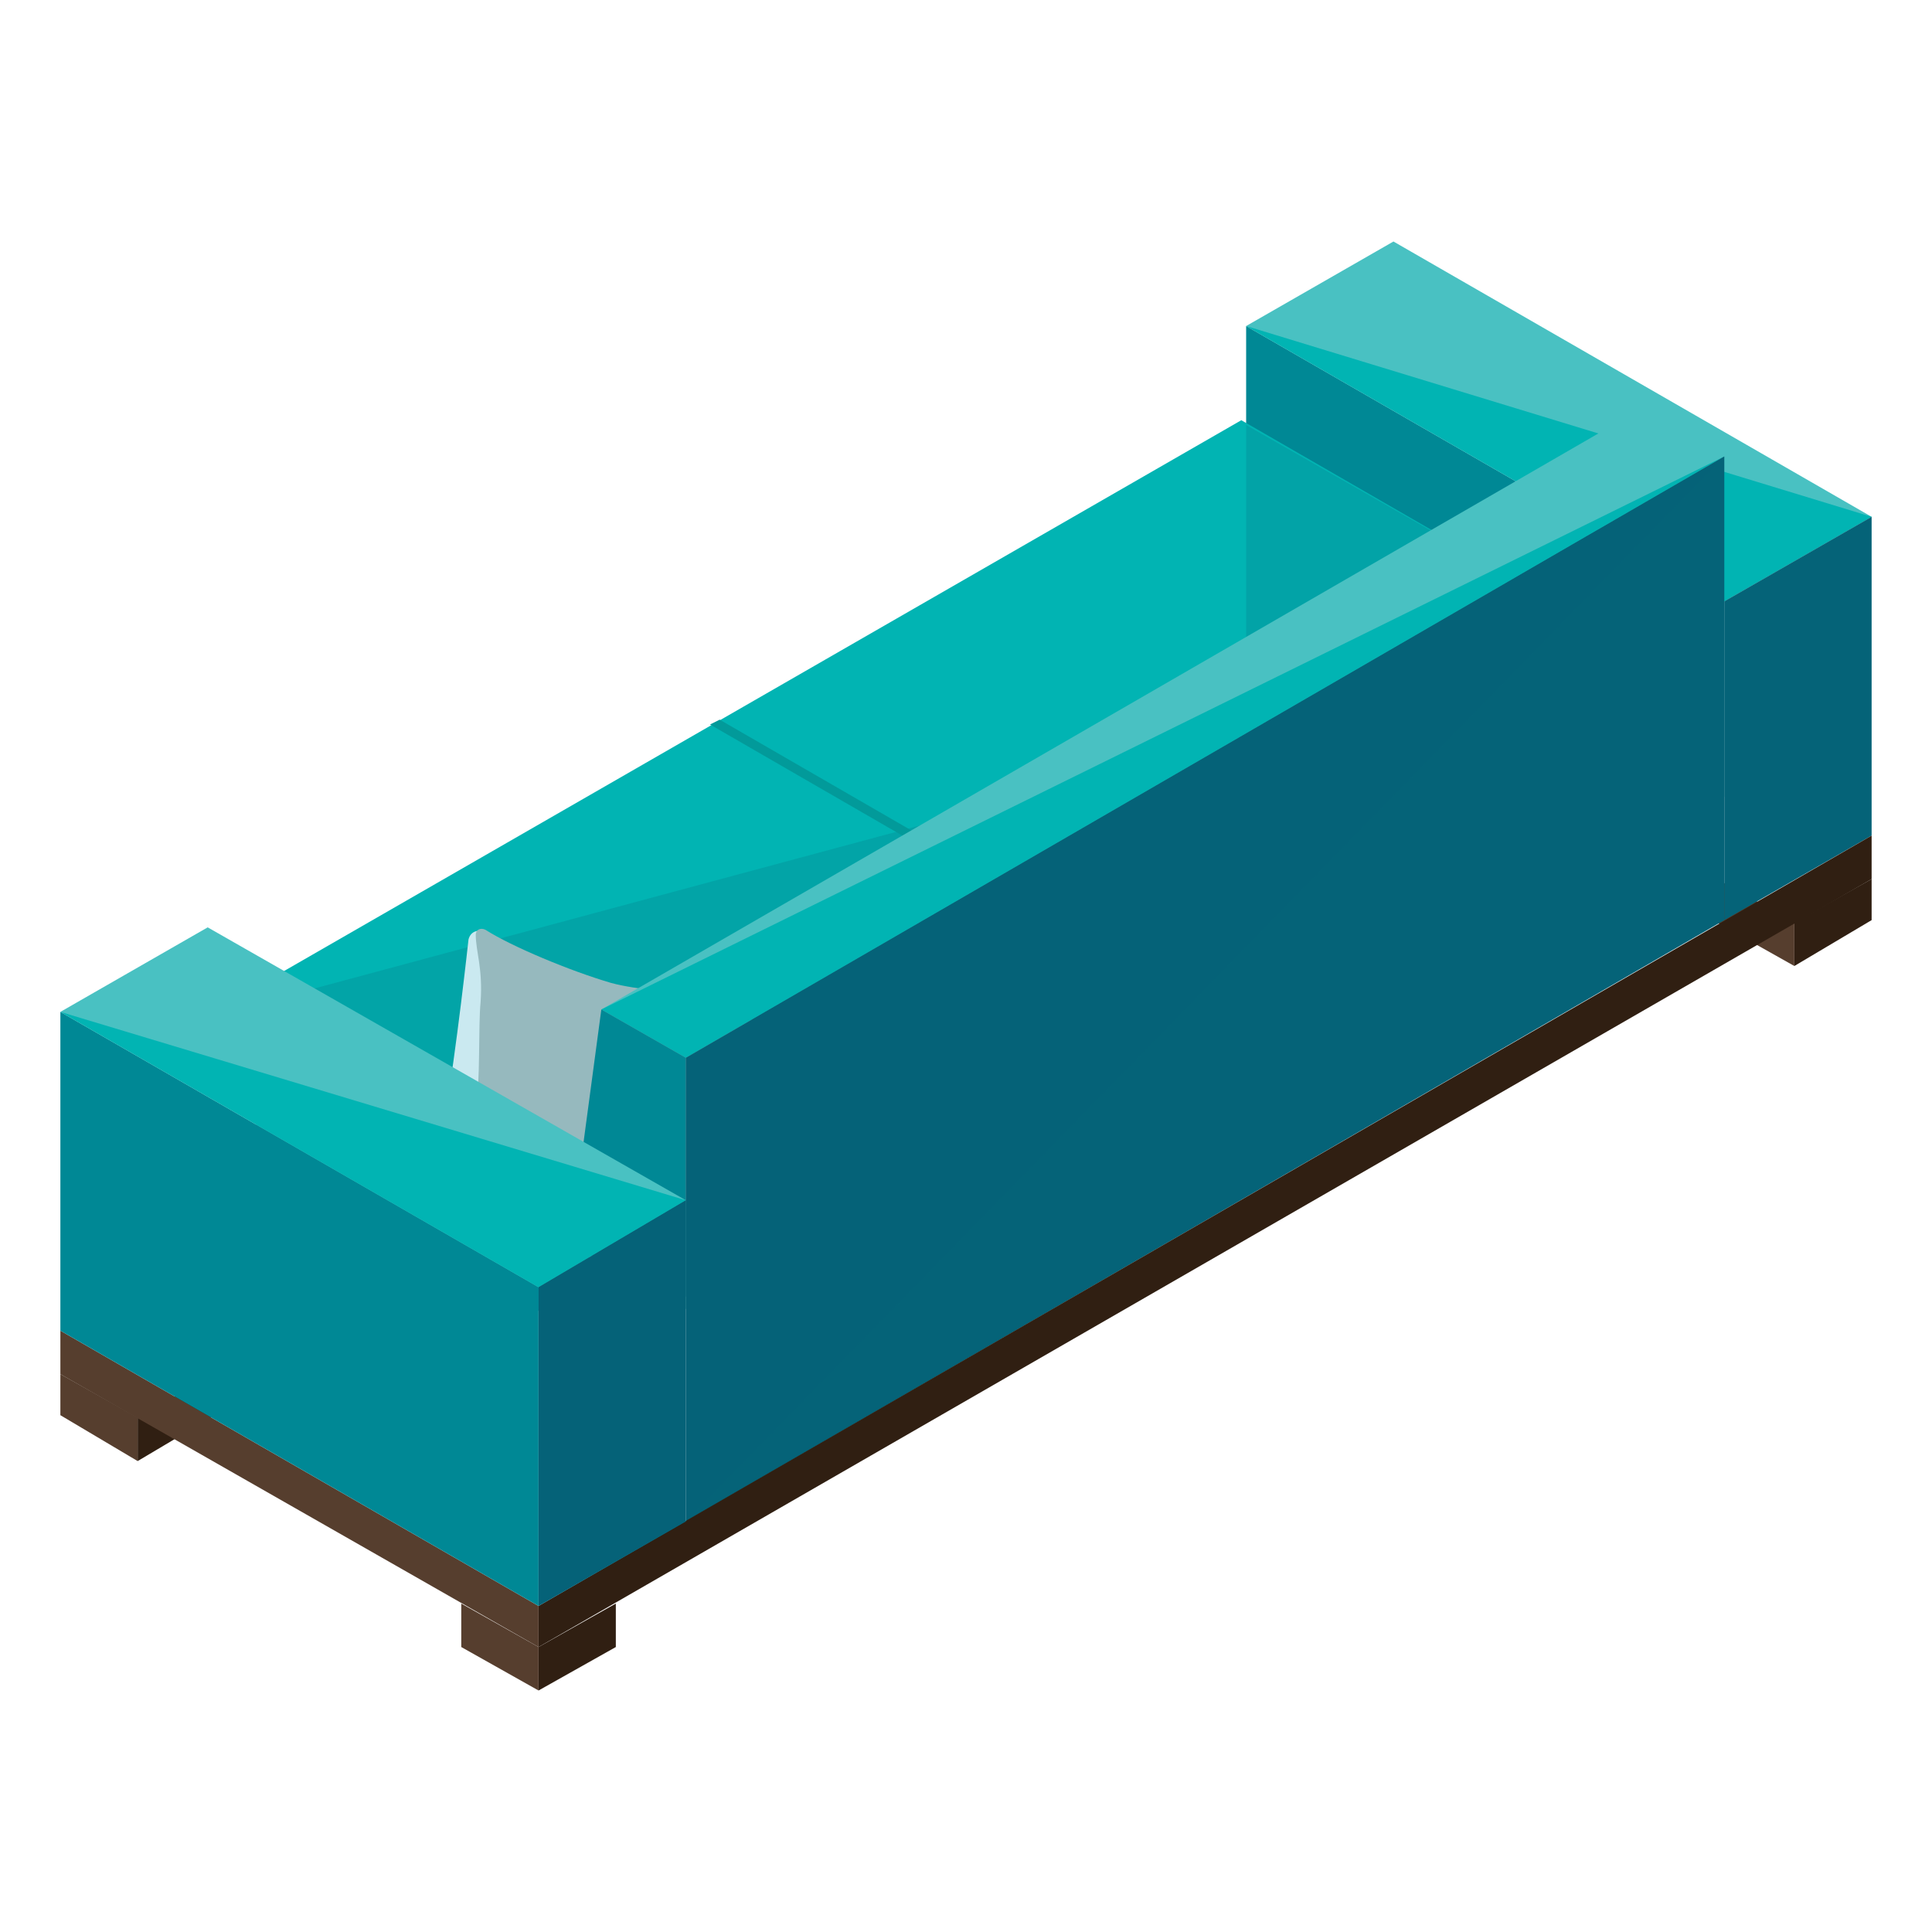 <?xml version="1.0" encoding="utf-8"?>
<!-- Generator: Adobe Illustrator 21.0.0, SVG Export Plug-In . SVG Version: 6.00 Build 0)  -->
<svg version="1.1" id="Layer_1" xmlns="http://www.w3.org/2000/svg" xmlns:xlink="http://www.w3.org/1999/xlink" x="0px" y="0px"
	 viewBox="0 0 80 80" style="enable-background:new 0 0 80 80;" xml:space="preserve">
<style type="text/css">
	.st0{fill:#301F12;}
	.st1{fill:#563E2E;}
	.st2{fill:#008895;}
	.st3{fill:#01B4B3;}
	.st4{opacity:0.2;fill:#056378;enable-background:new    ;}
	.st5{opacity:0.2;}
	.st6{fill:#056378;}
	.st7{fill:#029A9A;}
	.st8{fill:#CAE9F0;}
	.st9{fill:#96B9BE;}
	.st10{fill:#49C1C2;}
	.st11{fill:#12A1A4;}
</style>
<g id="XMLID_35245_">
	<g id="XMLID_35278_">
		<polygon id="XMLID_35280_" class="st0" points="74.3,40 77.5,38.1 77.5,36.4 74.3,38.2 		"/>
		<polygon id="XMLID_35279_" class="st1" points="74.3,38.2 71.1,36.4 71.1,38.2 74.3,40 		"/>
	</g>
	<g id="XMLID_35275_">
		<polygon id="XMLID_35277_" class="st0" points="5.7,60.5 8.9,58.6 8.9,56.9 5.7,58.7 		"/>
		<polygon id="XMLID_35276_" class="st1" points="5.7,58.7 2.5,56.9 2.5,58.6 5.7,60.5 		"/>
	</g>
	<g id="XMLID_35272_">
		<polygon id="XMLID_35274_" class="st0" points="22.3,70 25.5,68.2 25.5,66.4 22.3,68.2 		"/>
		<polygon id="XMLID_35273_" class="st1" points="22.3,68.2 19.1,66.4 19.1,68.2 22.3,70 		"/>
	</g>
	<g id="XMLID_35246_">
		<g id="XMLID_35253_">
			<polygon id="XMLID_35271_" class="st2" points="51.6,13.5 51.6,21.5 71.4,33 71.4,24.9 			"/>
			<g id="XMLID_35269_">
				<polygon id="XMLID_35270_" class="st3" points="67,26.4 51.4,17.4 8.3,42.2 24.4,51.5 				"/>
			</g>
			<polygon class="st4" points="51.6,35.5 67,26.4 51.6,17.6 			"/>
			<g id="XMLID_42095_" class="st5">
				<polyline id="XMLID_42097_" class="st6" points="8.3,42.2 24.4,51.5 67,26.4 				"/>
			</g>
			<g id="XMLID_35267_">
				<polygon id="XMLID_35268_" class="st7" points="45.9,39.1 29.8,29.8 29.4,30 45.5,39.3 				"/>
			</g>
			<g id="XMLID_35264_">
				<path id="XMLID_35266_" class="st8" d="M17.5,52.5c0.5,0.4,1.8-2.8,2.5-6.6c0.2-1.3,0.8-2.7,1-4.2c0.2-1.6-1-3.1-1-3.1
					c-0.1-0.1-0.5-0.1-0.6,0.3c0,0-0.5,4.6-1,7.5C17.8,49.3,17.3,52.4,17.5,52.5z"/>
				<path id="XMLID_35265_" class="st9" d="M30.6,53.6c0,0.2-0.2,0.5-0.5,0.4c-1.1-0.2-4.7-0.9-6.1-0.9c-2.4,0-4.9-0.2-6-0.2
					c-0.2,0-0.5-0.2-0.5-0.4c0-1.3,1.6-3.4,2.2-6.6c0.2-1.1,0.1-3.4,0.2-4.4c0.1-1.4-0.2-2.1-0.2-2.8c0-0.2,0.2-0.3,0.4-0.2
					c1.1,0.7,3.5,1.7,5.2,2.2c1.1,0.3,2.9,0.4,3.4,0.5c1.1,0.2,2,0.6,2.5,1.1c0.3,0.3,0.2,1.1,0.1,1.3c-0.3,0.7-0.7,2.2-0.8,4.7
					C30.3,50.8,30.7,52.7,30.6,53.6z"/>
			</g>
			<polygon id="XMLID_35263_" class="st10" points="57.7,10 51.6,13.5 71.4,24.9 77.5,21.4 			"/>
			<polyline id="XMLID_42099_" class="st3" points="51.6,13.5 71.4,24.9 77.5,21.4 			"/>
			<polygon id="XMLID_35262_" class="st6" points="77.5,34.6 77.5,21.4 71.4,24.9 71.4,38.1 			"/>
			<g id="XMLID_35258_">
				<polygon id="XMLID_35261_" class="st10" points="71.4,18.9 68,16.9 24.9,41.8 28.4,43.8 				"/>
				<polyline id="XMLID_42100_" class="st3" points="24.9,41.8 28.4,43.8 71.4,18.9 				"/>
				<polygon id="XMLID_35260_" class="st2" points="28.4,54.2 23.6,51.5 24.9,41.8 28.4,43.8 				"/>
				<polygon id="XMLID_35259_" class="st6" points="71.4,18.9 28.4,43.8 28.4,63 71.4,38.1 				"/>
				<polyline id="XMLID_42094_" class="st4" points="71.4,18.9 28.4,43.8 28.4,63 				"/>
			</g>
			<g id="XMLID_35256_">
				<polygon id="XMLID_35257_" class="st0" points="77.5,34.6 22.3,66.5 22.3,68.2 77.5,36.4 				"/>
			</g>
			<g id="XMLID_35254_">
				<polygon id="XMLID_35255_" class="st1" points="2.5,55.1 22.3,66.5 22.3,68.2 2.5,56.9 				"/>
			</g>
		</g>
		<g id="XMLID_35250_">
			<g id="XMLID_35251_">
				<polygon id="XMLID_35252_" class="st11" points="24.4,55.5 10.6,47.5 10.6,43.5 24.4,51.5 				"/>
			</g>
		</g>
		<polygon id="XMLID_35249_" class="st2" points="22.3,53.3 2.5,41.9 2.5,55.1 22.3,66.5 		"/>
		<polygon id="XMLID_35248_" class="st10" points="8.6,38.4 2.5,41.9 22.3,53.3 28.4,49.7 		"/>
		<polyline id="XMLID_42098_" class="st3" points="2.5,41.9 22.3,53.3 28.4,49.7 		"/>
		<polygon id="XMLID_35247_" class="st6" points="28.4,63 28.4,49.7 22.3,53.3 22.3,66.5 		"/>
		<polygon id="XMLID_42090_" class="st4" points="28.4,63 28.4,49.7 22.3,53.3 22.3,66.5 		"/>
	</g>
</g>
</svg>
